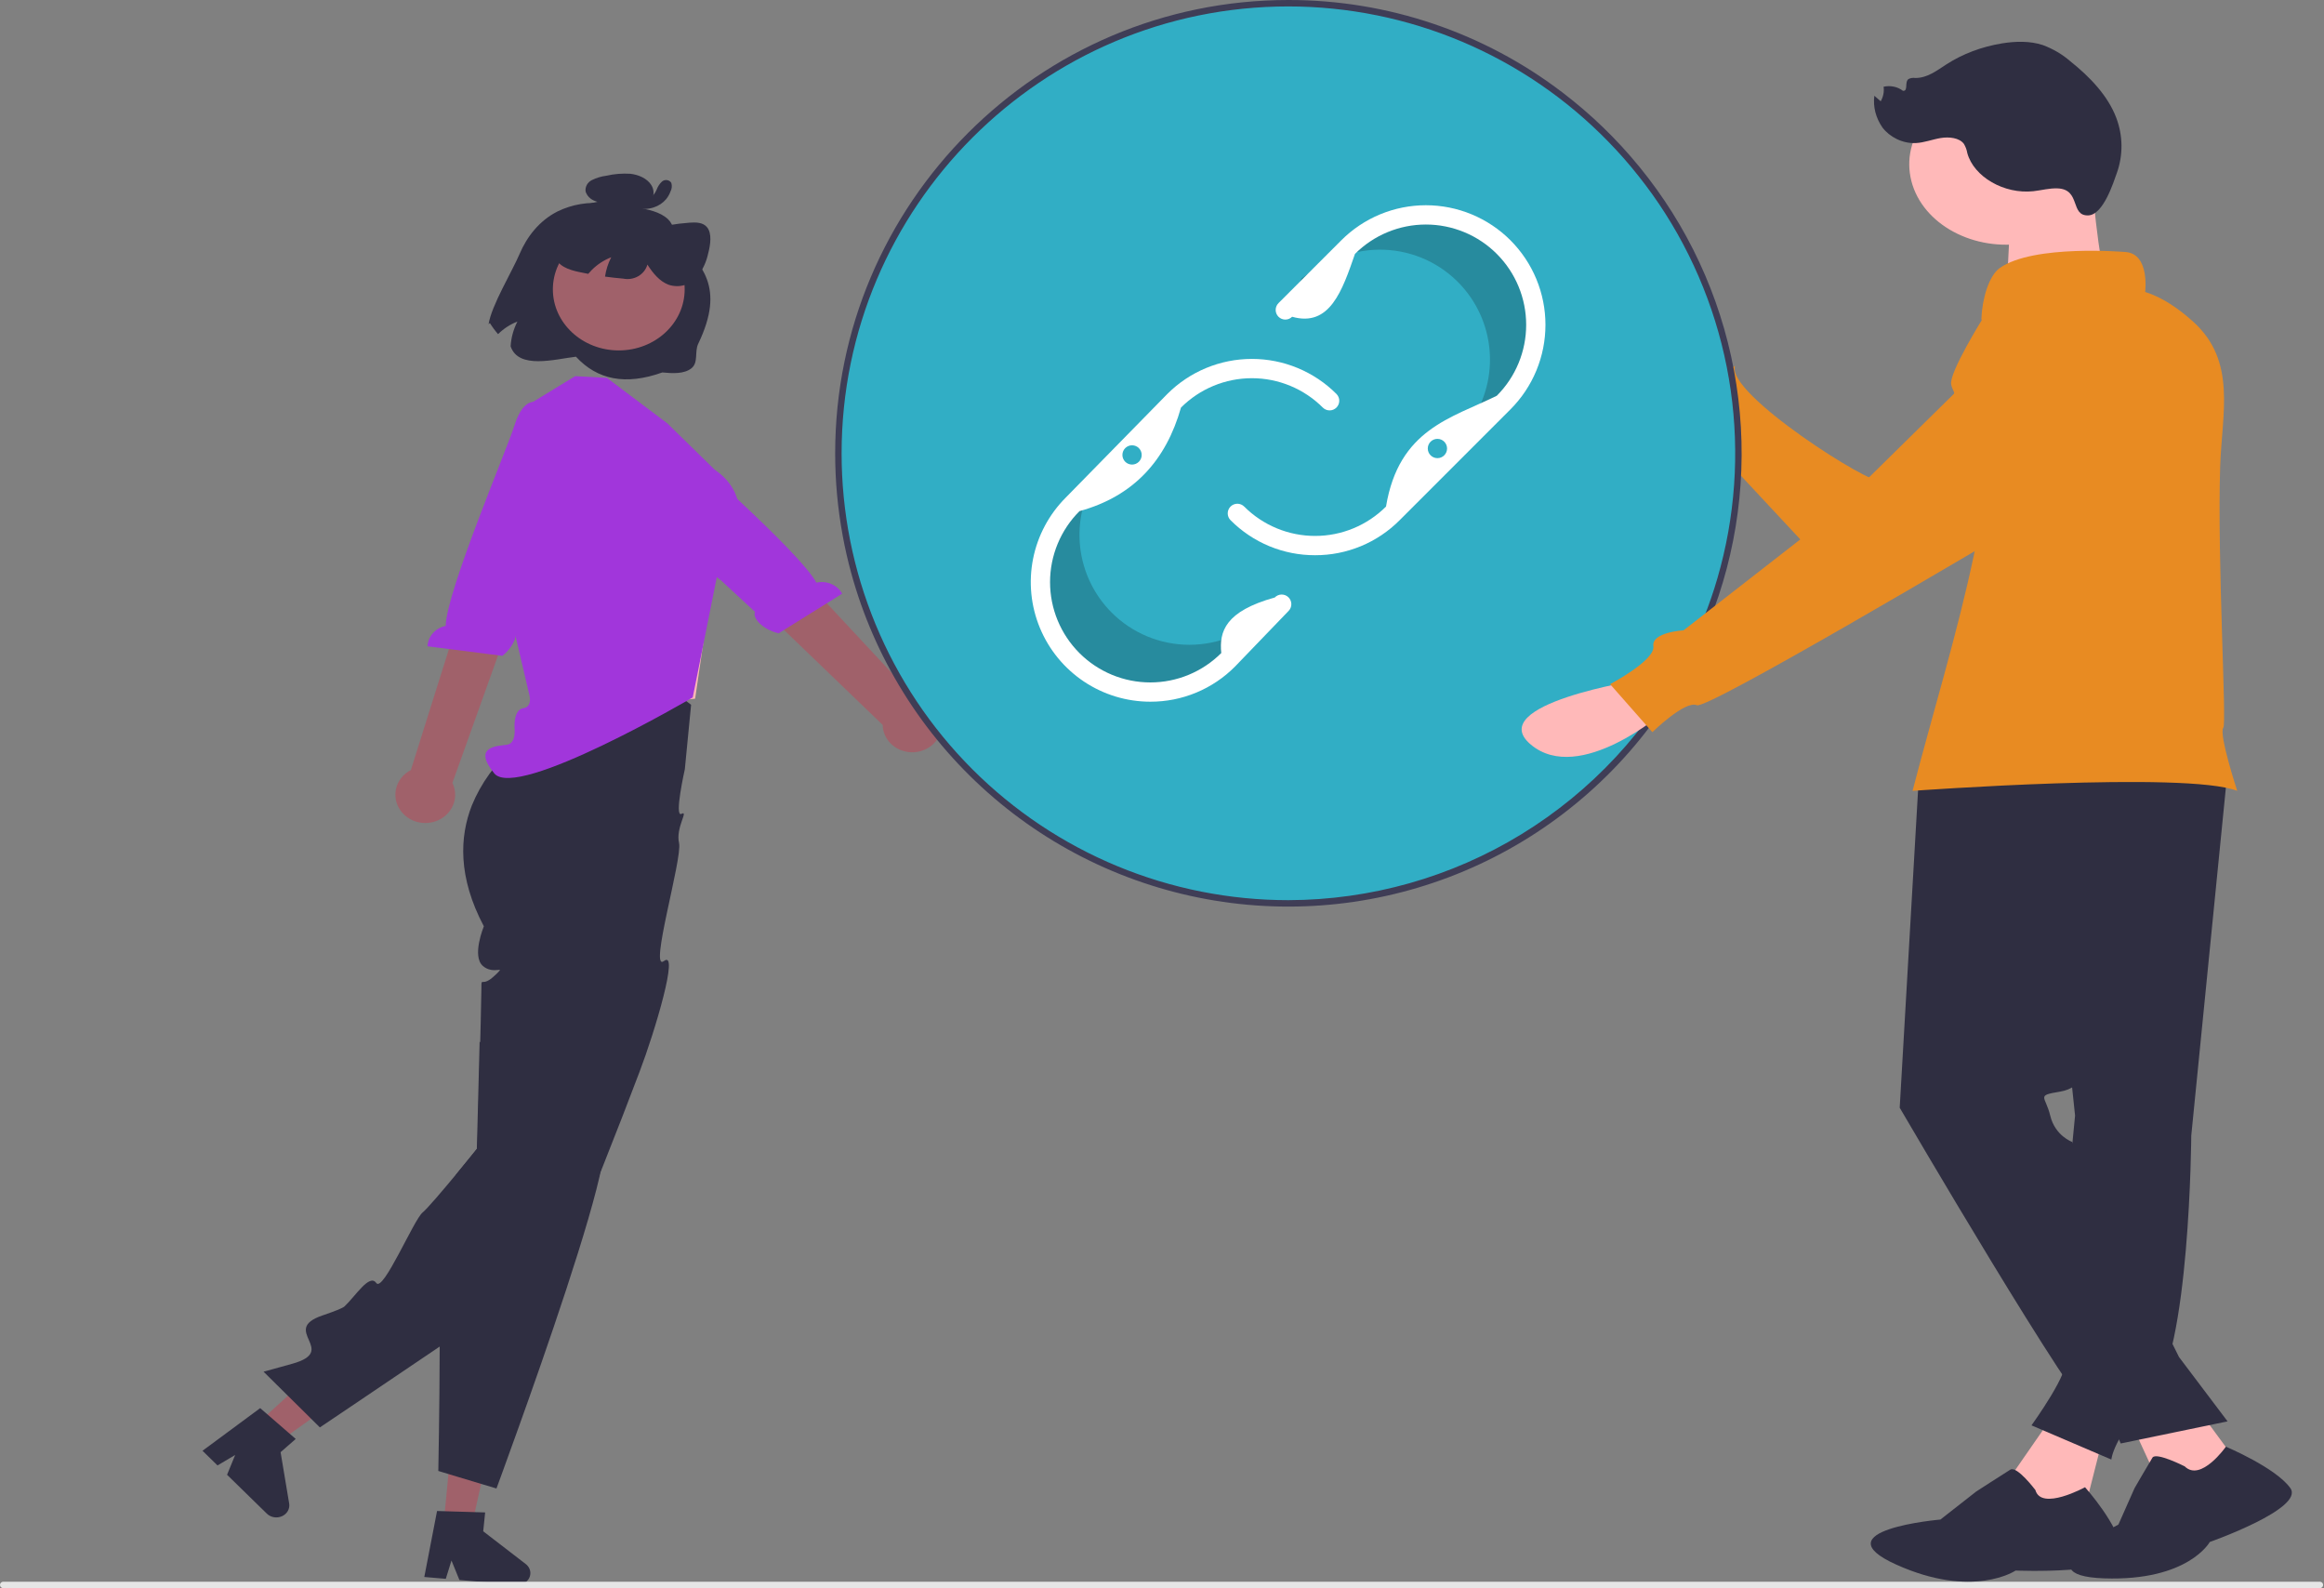 <svg width="723" height="494" viewBox="0 0 723 494" fill="none" xmlns="http://www.w3.org/2000/svg">
<rect x="0" y="0" width="723" height="494" fill="#808080" stroke="none"/>
<g clip-path="url(#clip0_0_1)">
<path d="M538 120.874C538 120.874 534.886 76.385 518.721 86.494C502.556 96.603 525.781 125 525.781 125L538 120.874Z" fill="#FFB9B9"/>
<path d="M627.778 98L616.912 98.96C616.912 98.96 606.245 116.036 607.019 119.598C607.794 123.16 609.481 120.997 604.68 126.696C599.879 132.394 586.255 147.124 584.568 149.286C582.881 151.448 536.889 122.494 539.749 113.819C539.749 113.819 525.223 122.418 519 123.562C519 123.562 566.398 174.853 573.003 181.417C579.608 187.981 584.924 186.633 594.002 182.741C603.079 178.849 649 140.029 649 140.029L627.778 98Z" fill="#E88B22"/>
<path d="M80 442.87L86.025 449L114 429.047L105.108 420L80 442.87Z" fill="#A0616A"/>
<path d="M89.729 445.623L82.679 439.5L80.948 438L63 451.266L67.669 455.829L73.164 452.57L70.64 458.732L83.018 470.828C83.611 471.408 84.389 471.798 85.239 471.94C86.089 472.082 86.965 471.97 87.741 471.619C88.516 471.268 89.15 470.698 89.55 469.99C89.95 469.283 90.095 468.475 89.964 467.686L87.292 451.708L92 447.591L89.729 445.623Z" fill="#2F2E41"/>
<path d="M215 219.228L213.052 239.273C213.052 239.273 209.653 254.376 212.007 253.152C214.361 251.928 210.14 257.437 211.252 262.215C212.363 266.992 201.758 302.62 206.561 298.929C211.365 295.238 203.785 320.735 198.991 333.314C197.524 337.202 196.015 341.138 194.497 345.045C194.198 345.836 193.898 346.617 193.589 347.408C191.622 352.493 189.654 357.501 187.767 362.228C187.497 362.887 187.237 363.546 186.978 364.196C186.968 364.214 186.968 364.233 186.958 364.233C180.746 379.646 175.423 391.773 173.296 393.779C172.188 394.824 154.602 406.8 136.876 418.795C118.271 431.384 99.516 444 99.516 444L82 426.676C82 426.676 82.419 426.563 83.208 426.337C84.666 425.941 87.363 425.197 90.898 424.209C105.638 420.113 86.913 413.739 100.296 409.182C104.07 407.902 106.587 406.904 107.156 406.376C110.481 403.316 114.946 396.02 117.053 399.08C119.16 402.139 128.717 379.402 131.473 377.151C132.951 375.937 137.775 370.259 141.909 365.269C145.464 360.976 148.52 357.181 148.52 357.181C148.52 357.181 148.58 355.148 148.67 351.909C148.8 347.117 148.989 339.669 149.189 332.212C149.179 332.202 149.179 332.202 149.189 332.202C149.259 329.397 149.329 326.591 149.399 323.926C149.449 321.864 149.499 319.878 149.549 318.042C149.678 312.543 149.768 308.382 149.768 307.346C149.768 303.947 149.768 306.593 152.614 304.54C153.039 304.226 153.443 303.886 153.823 303.523C154.431 303.007 154.993 302.443 155.501 301.838C155.71 301.415 154.402 301.989 152.704 301.669C151.785 301.495 150.934 301.084 150.247 300.482C146.672 297.451 150.527 288.13 150.527 288.13C142.398 272.801 142.988 260.232 146.792 250.543C149.637 243.591 154.153 237.355 159.984 232.325C162.204 230.331 164.622 228.543 167.205 226.986L167.455 225.716L170.201 211.696C171.661 210.94 173.18 210.288 174.744 209.747C179.622 208.097 184.856 207.606 189.984 208.316C195.079 209.011 200.013 210.517 204.574 212.77C208.302 214.535 211.801 216.703 215 219.228Z" fill="#2F2E41"/>
<path d="M138 474.216L146.683 475L154 442.156L141.183 441L138 474.216Z" fill="#A0616A"/>
<path d="M163.564 486.503L150.331 476.313L150.931 470.45L147.852 470.358L138.317 470.074H138.307L135.968 470L132 490.528L138.687 491.098L140.456 485.401L142.925 491.466L146.463 491.769L160.626 492.982C160.746 492.991 160.876 493 160.996 493C161.559 493.001 162.116 492.891 162.629 492.679C163.143 492.467 163.601 492.156 163.974 491.769C164.554 491.185 164.909 490.442 164.984 489.655C165.042 489.063 164.944 488.467 164.696 487.918C164.449 487.369 164.061 486.884 163.564 486.503Z" fill="#2F2E41"/>
<path d="M187.272 362.437C183.914 379.87 169.697 420.745 161.098 444.67C157.185 455.602 154.451 463 154.451 463L149.993 461.658H149.983L142.444 459.39L139.699 458.559H139.689L136.361 457.548C136.361 457.548 136.747 438.027 136.787 419.205C136.816 411.315 136.777 403.539 136.619 397.379C136.44 390.661 136.133 385.852 135.628 384.897C133.537 380.985 137.035 380.569 140.73 379.587C144.435 378.595 141.542 377.102 140.105 373.927C139.135 371.81 141.047 368.985 142.404 367.379C142.778 366.927 143.179 366.495 143.603 366.084C143.603 366.084 142.949 365.867 141.78 365.489C145.306 361.181 148.338 357.373 148.338 357.373C148.338 357.373 148.398 355.332 148.487 352.082C148.616 347.272 148.804 339.798 149.002 332.315C148.992 332.305 148.992 332.305 149.002 332.305C149.071 329.49 149.141 326.674 149.21 324C154.877 328.148 160.385 332.211 165.378 335.972C165.384 335.976 165.389 335.982 165.393 335.989C165.396 335.995 165.398 336.002 165.398 336.01C177.395 345.052 186.401 352.309 187.669 354.614C188.243 355.653 188.045 358.431 187.272 362.437Z" fill="#2F2E41"/>
<path d="M721.73 493.998H1C0.735 493.998 0.48 493.893 0.293 493.705C0.105 493.518 0 493.263 0 492.998C0 492.733 0.105 492.478 0.293 492.291C0.48 492.103 0.735 491.998 1 491.998H721.73C721.996 491.998 722.25 492.103 722.438 492.291C722.625 492.478 722.73 492.733 722.73 492.998C722.73 493.263 722.625 493.518 722.438 493.705C722.25 493.893 721.996 493.998 721.73 493.998Z" fill="#E6E6E6"/>
<path d="M165 185L166.874 201.441L165.772 223L216.257 217.328L221 185L214.956 185.057L165 185Z" fill="#FFB6B6"/>
<path d="M207.624 131.7L188.812 117.547L178.937 117L164.284 125.945L160.696 143.388L152.211 163.031L164.657 216.039C164.657 216.039 165.824 219.843 162.765 220.3C159.706 220.757 160.073 226.364 160.073 226.364C160.073 226.364 160.696 231.223 157.726 231.651C154.755 232.079 146.835 232.079 153.766 240.571C160.696 249.062 215.514 216.945 215.514 216.945L223.476 177.135C223.476 177.135 238.917 157.371 222.289 146.053L207.624 131.7Z" fill="#A136DB"/>
<path d="M125.029 252.664C124.185 251.667 123.581 250.508 123.262 249.266C122.943 248.025 122.915 246.733 123.181 245.481C123.446 244.228 123.999 243.046 124.8 242.018C125.601 240.989 126.631 240.139 127.817 239.528L151.925 163L167 170.179L140.745 243.53C141.699 245.482 141.863 247.698 141.205 249.756C140.547 251.815 139.114 253.574 137.177 254.7C135.239 255.826 132.933 256.24 130.694 255.865C128.455 255.49 126.439 254.351 125.029 252.664Z" fill="#A0616A"/>
<path d="M167.186 125.214C167.186 125.214 162.948 123.073 160.048 132.338C157.727 139.756 138.892 183.941 138.652 194.683C137.102 194.995 135.705 195.789 134.682 196.939C133.659 198.088 133.067 199.529 133 201.034L156.287 204C160.357 200.738 161.424 196.332 159.85 195.024L164.906 181.898L186 140.136L170.279 126.71L167.186 125.214Z" fill="#A136DB"/>
<path d="M292.763 227.264C293.065 226.04 293.079 224.769 292.802 223.541C292.526 222.312 291.966 221.155 291.162 220.152C290.358 219.148 289.33 218.323 288.15 217.733C286.97 217.144 285.667 216.804 284.333 216.739L229.609 158L218 171.018L274.608 225.487C274.641 227.601 275.497 229.631 277.015 231.191C278.533 232.752 280.608 233.734 282.846 233.954C285.083 234.173 287.329 233.613 289.157 232.38C290.985 231.147 292.268 229.326 292.763 227.264Z" fill="#A0616A"/>
<path d="M196.243 129.949C196.243 129.949 199.109 126.248 205.985 133.464C211.489 139.241 248.823 171.576 253.961 181.235C255.511 180.877 257.142 181.019 258.598 181.64C260.053 182.26 261.25 183.324 262 184.663L242.221 197C237.033 195.722 234.046 192.162 234.876 190.322L224.275 180.493L186 151.293L194.12 132.588L196.243 129.949Z" fill="#A136DB"/>
<path d="M400.827 280.998C478.147 280.998 540.827 218.318 540.827 140.998C540.827 63.678 478.147 0.998 400.827 0.998C323.507 0.998 260.827 63.678 260.827 140.998C260.827 218.318 323.507 280.998 400.827 280.998Z" fill="#31AEC5"/>
<path opacity="0.2" d="M394.205 190.548C387.791 196.961 379.093 200.564 370.022 200.564C360.952 200.564 352.254 196.961 345.84 190.548C340.329 185.034 336.866 177.803 336.026 170.053C335.185 162.303 337.017 154.498 341.219 147.931L333.695 155.607C327.281 162.02 323.678 170.719 323.678 179.789C323.678 188.859 327.281 197.558 333.695 203.971C340.108 210.385 348.807 213.988 357.877 213.988C366.947 213.988 375.646 210.385 382.059 203.971L398.733 186.659L398.986 185.583L394.205 190.548Z" fill="black"/>
<path opacity="0.2" d="M410.088 83.591C417.584 78.485 426.802 76.567 435.713 78.257C444.624 79.948 452.499 85.109 457.605 92.605V92.605C461.992 99.049 464.046 106.799 463.427 114.57C462.809 122.341 459.554 129.668 454.202 135.337L463.025 129.197C470.521 124.092 475.682 116.217 477.373 107.306C479.064 98.395 477.145 89.177 472.039 81.68V81.68C466.933 74.184 459.059 69.023 450.148 67.332C441.236 65.641 432.019 67.56 424.522 72.666L404.914 86.567L404.464 87.578L410.088 83.591Z" fill="black"/>
<path d="M357.877 218.267C350.52 218.267 343.328 216.085 337.21 211.998C331.093 207.91 326.325 202.1 323.51 195.303C320.694 188.506 319.957 181.026 321.393 173.811C322.828 166.595 326.371 159.966 331.574 154.764L363.142 122.557C366.595 119.098 370.696 116.353 375.21 114.48C379.725 112.607 384.564 111.642 389.451 111.64C394.339 111.638 399.179 112.599 403.695 114.469C408.211 116.338 412.314 119.079 415.77 122.536C416.332 123.098 416.648 123.861 416.648 124.657C416.648 125.452 416.332 126.215 415.77 126.778C415.207 127.34 414.444 127.656 413.649 127.656C412.853 127.656 412.09 127.34 411.528 126.778C405.677 120.927 397.741 117.64 389.467 117.64C381.192 117.64 373.257 120.927 367.406 126.778C362.769 143.124 352.751 154.34 335.837 158.985C332.935 161.88 330.632 165.319 329.06 169.104C327.487 172.89 326.676 176.948 326.673 181.047C326.669 185.146 327.474 189.205 329.04 192.993C330.606 196.782 332.903 200.224 335.8 203.124C338.697 206.024 342.137 208.324 345.924 209.894C349.71 211.464 353.769 212.272 357.868 212.272C361.967 212.273 366.026 211.466 369.813 209.897C373.6 208.328 377.041 206.028 379.938 203.129C379.255 196.423 381.214 190.119 396.572 185.856C396.845 185.571 397.172 185.343 397.533 185.185C397.894 185.026 398.284 184.94 398.678 184.932C399.073 184.924 399.465 184.994 399.832 185.138C400.2 185.282 400.535 185.497 400.82 185.771C401.104 186.045 401.331 186.372 401.489 186.734C401.646 187.095 401.731 187.485 401.738 187.879C401.745 188.274 401.674 188.666 401.529 189.033C401.384 189.4 401.168 189.735 400.893 190.018L384.22 207.331C380.772 210.807 376.667 213.563 372.145 215.44C367.623 217.318 362.773 218.278 357.877 218.267Z" fill="white"/>
<path d="M409.129 172.704C404.242 172.717 399.4 171.761 394.885 169.891C390.37 168.02 386.271 165.273 382.825 161.808C382.262 161.245 381.946 160.482 381.947 159.687C381.947 158.891 382.263 158.128 382.826 157.565C383.388 157.003 384.151 156.687 384.947 156.687C385.743 156.687 386.506 157.003 387.068 157.566C389.965 160.463 393.404 162.761 397.19 164.329C400.975 165.897 405.032 166.704 409.129 166.704C413.226 166.704 417.283 165.897 421.068 164.329C424.853 162.761 428.293 160.463 431.19 157.566C435.188 133.481 451.488 130.082 465.656 123.1C468.553 120.203 470.851 116.764 472.419 112.978C473.987 109.193 474.794 105.136 474.794 101.039C474.794 96.942 473.987 92.885 472.419 89.099C470.851 85.314 468.553 81.875 465.656 78.978C462.759 76.081 459.32 73.782 455.534 72.215C451.749 70.647 447.692 69.84 443.595 69.84C439.498 69.84 435.441 70.647 431.655 72.215C427.87 73.783 424.431 76.081 421.534 78.978C417.592 90.349 413.723 101.854 401.984 98.528C401.705 98.806 401.375 99.027 401.011 99.178C400.647 99.329 400.257 99.406 399.863 99.406C399.067 99.406 398.304 99.09 397.742 98.528C397.179 97.965 396.863 97.202 396.863 96.407C396.863 95.611 397.179 94.848 397.742 94.285L417.291 74.736C420.746 71.281 424.846 68.541 429.359 66.672C433.873 64.802 438.71 63.84 443.595 63.84C448.48 63.84 453.317 64.802 457.83 66.672C462.343 68.541 466.444 71.281 469.898 74.735C473.352 78.19 476.092 82.29 477.962 86.803C479.831 91.317 480.793 96.154 480.793 101.039C480.793 105.924 479.831 110.761 477.962 115.274C476.092 119.787 473.352 123.888 469.898 127.342L435.432 161.809C431.986 165.274 427.887 168.021 423.372 169.891C418.857 171.761 414.016 172.717 409.129 172.704Z" fill="white"/>
<path d="M522.464 69.75C516.585 59.764 509.509 50.533 501.394 42.26C499.584 40.42 497.714 38.62 495.804 36.87C494.744 35.9 493.674 34.95 492.584 34.02C490.514 32.24 488.384 30.52 486.214 28.86C461.701 10.109 431.687 -0.035 400.824 8.96824e-05C323.084 8.96824e-05 259.824 63.25 259.824 141C259.821 149.573 260.6 158.128 262.154 166.56C262.156 166.607 262.163 166.654 262.174 166.7C262.884 170.57 263.764 174.39 264.784 178.14C272.01 204.608 286.801 228.394 307.346 246.58C327.89 264.766 353.295 276.562 380.444 280.523C407.594 284.484 435.31 280.437 460.194 268.878C485.077 257.319 506.048 238.751 520.534 215.45C522.484 212.31 524.317 209.09 526.034 205.79C536.984 184.66 542.4 161.1 541.776 137.31C541.152 113.52 534.507 90.276 522.464 69.75ZM400.824 280C382.569 280.006 364.491 276.415 347.624 269.432C330.757 262.449 315.431 252.21 302.522 239.302C289.614 226.393 279.375 211.067 272.392 194.2C265.409 177.333 261.818 159.256 261.824 141C261.824 64.35 324.184 2 400.824 2C419.371 2.011 437.728 5.734 454.813 12.951C471.898 20.167 487.366 30.731 500.304 44.02C503.679 47.464 506.863 51.09 509.844 54.88C512.796 58.589 515.549 62.451 518.094 66.45C528.703 83.115 535.635 101.851 538.428 121.407C541.222 140.964 539.812 160.891 534.294 179.86C533.064 184.1 531.624 188.25 530.004 192.32C528.374 196.4 526.564 200.4 524.564 204.28C512.868 227.037 495.138 246.139 473.313 259.494C451.489 272.849 426.411 279.943 400.824 280Z" fill="#3F3D56"/>
<path d="M352.184 144.51C353.841 144.51 355.184 143.167 355.184 141.51C355.184 139.853 353.841 138.51 352.184 138.51C350.527 138.51 349.184 139.853 349.184 141.51C349.184 143.167 350.527 144.51 352.184 144.51Z" fill="#31AEC5"/>
<path d="M447.184 142.51C448.841 142.51 450.184 141.167 450.184 139.51C450.184 137.853 448.841 136.51 447.184 136.51C445.527 136.51 444.184 137.853 444.184 139.51C444.184 141.167 445.527 142.51 447.184 142.51Z" fill="#31AEC5"/>
<path d="M161.628 79.027C159.337 84.428 152.875 95.049 152 100.843L152.394 100.476C153.145 101.692 153.999 102.848 154.948 103.933C156.647 102.244 158.699 100.907 160.974 100.01C159.732 102.423 159.012 105.047 158.858 107.727C161.297 114.965 172.571 111.742 179.176 110.952C185.772 118.095 194.548 119.959 206.04 115.852C209.254 116.166 212.853 116.356 215.105 114.558C217.357 112.76 216.016 109.43 217.227 106.911C225.859 88.971 217.893 82.499 211.125 74.364C209.636 72.574 209.642 69.902 207.83 68.194C205.316 65.827 201.461 65.099 197.907 64.515C198.83 64.561 199.751 64.382 200.579 63.993C201.408 63.605 202.117 63.022 202.638 62.299C203.095 61.571 203.331 60.737 203.32 59.89C203.309 59.043 203.05 58.215 202.574 57.498C201.303 55.503 198.662 54.343 196.114 54.053C193.604 53.892 191.082 54.097 188.638 54.662C187.054 54.859 185.521 55.323 184.111 56.032C183.445 56.368 182.904 56.889 182.559 57.524C182.214 58.159 182.083 58.879 182.182 59.587C182.394 60.241 182.76 60.841 183.251 61.342C183.742 61.844 184.347 62.234 185.02 62.483C186.045 62.894 187.124 63.173 188.228 63.315C183.159 62.692 178.009 63.545 173.465 65.761C167.769 68.637 163.926 73.629 161.628 79.027Z" fill="#2F2E41"/>
<path d="M192.5 109C203.822 109 213 100.493 213 90C213 79.507 203.822 71 192.5 71C181.178 71 172 79.507 172 90C172 100.493 181.178 109 192.5 109Z" fill="#A0616A"/>
<path d="M172.398 79.466C173.573 82.826 176.932 83.909 180.036 84.585C181.015 84.801 182 85.002 182.994 85.181C183.36 84.747 183.75 84.322 184.158 83.92C185.849 82.239 187.893 80.909 190.158 80.016C189.178 81.913 188.527 83.946 188.23 86.038C190.107 86.296 191.994 86.506 193.891 86.67C195.496 86.993 197.172 86.721 198.571 85.908C199.97 85.096 200.985 83.806 201.408 82.306C203.135 84.978 205.178 87.496 207.971 88.557C209.568 89.1 211.307 89.145 212.933 88.685C214.559 88.224 215.986 87.284 217.006 86C218.616 83.906 219.733 81.509 220.28 78.971C221.073 75.995 221.513 72.566 219.957 70.678C218.71 69.15 216.56 69.122 214.575 69.258C210.195 69.576 205.861 70.319 201.642 71.476L201.285 72.236C202.01 68.115 200.438 64.149 197.528 62.739C195.565 61.796 193.203 61.954 190.909 62.145C187.962 62.27 185.05 62.803 182.266 63.727C179.073 64.889 176.337 66.957 174.433 69.647C172.396 72.573 171.384 76.563 172.398 79.466Z" fill="#2F2E41"/>
<path d="M201.812 61.308C201.601 61.252 202.149 61.324 201.959 61.329C202.053 61.324 202.147 61.312 202.239 61.294C202.255 61.291 202.468 61.229 202.326 61.274C202.645 61.188 202.928 61.021 203.144 60.792C203.647 60.229 204.042 59.593 204.311 58.912C204.652 58.011 205.199 57.185 205.917 56.489C206.121 56.304 206.37 56.165 206.644 56.083C206.919 56.002 207.21 55.98 207.496 56.019C207.781 56.059 208.053 56.158 208.287 56.31C208.522 56.462 208.714 56.662 208.848 56.894C209.119 57.788 209.026 58.74 208.586 59.578C208.279 60.43 207.822 61.232 207.233 61.952C206.246 63.13 204.901 64.023 203.362 64.521C201.582 65.106 199.64 65.156 197.825 64.664C197.586 64.574 197.38 64.423 197.233 64.229C197.087 64.035 197.006 63.807 197 63.572C196.995 63.338 197.065 63.106 197.202 62.907C197.339 62.708 197.537 62.548 197.772 62.449L200.798 61.328C200.958 61.265 201.129 61.23 201.303 61.227C201.477 61.224 201.65 61.251 201.813 61.308C201.975 61.365 202.123 61.451 202.249 61.56C202.374 61.669 202.475 61.799 202.545 61.943C202.615 62.087 202.653 62.242 202.657 62.4C202.661 62.557 202.631 62.714 202.567 62.861C202.504 63.007 202.41 63.141 202.29 63.255C202.169 63.369 202.025 63.46 201.866 63.523L198.839 64.644L198.786 62.429C199.164 62.528 199.552 62.588 199.945 62.608C200.363 62.646 200.786 62.63 201.199 62.56C201.596 62.514 201.985 62.428 202.36 62.304C202.601 62.225 202.837 62.134 203.067 62.033C203.151 61.996 203.234 61.958 203.316 61.919C203.31 61.922 203.663 61.736 203.508 61.823C203.899 61.597 204.267 61.338 204.605 61.05C204.724 60.948 204.835 60.837 204.934 60.719C205.106 60.527 205.266 60.327 205.413 60.118C205.711 59.676 205.947 59.203 206.116 58.709C206.193 58.501 206.258 58.29 206.31 58.076C206.325 57.958 206.348 57.842 206.381 57.727C206.493 57.455 206.359 57.887 206.489 58.005L207.046 58.377C207.151 58.405 207.262 58.412 207.37 58.396C207.477 58.38 207.58 58.343 207.67 58.287C207.736 58.203 207.722 58.216 207.627 58.328C207.516 58.46 207.415 58.599 207.324 58.742C207.124 59.08 206.943 59.426 206.782 59.781C206.449 60.535 206.028 61.254 205.526 61.927C205.034 62.607 204.318 63.13 203.478 63.42C202.639 63.71 201.72 63.754 200.852 63.544C200.526 63.426 200.264 63.198 200.123 62.907C199.982 62.617 199.972 62.288 200.097 61.991C200.23 61.699 200.483 61.465 200.803 61.337C201.123 61.21 201.484 61.2 201.812 61.308Z" fill="#2F2E41"/>
<path d="M510.236 211.459C510.236 211.459 461.158 219.034 476.283 231.645C491.407 244.256 517.733 221.382 517.733 221.382L510.236 211.459Z" fill="#FFB9B9"/>
<path d="M641.431 108.994C637.183 107.39 632.662 106.901 628.437 107.586C624.211 108.271 620.469 110.1 617.681 112.843L568.559 161.177L523.76 196.062C523.76 196.062 513.715 196.626 514.36 201.008C515.004 205.39 500.905 212.81 500.905 212.81L514.053 227.741C514.053 227.741 524.244 217.767 527.893 219.36C531.1 220.76 614.683 171.297 634.893 159.289C637.679 157.634 639.261 156.69 639.261 156.69C639.261 156.69 664.237 119.939 641.431 108.994Z" fill="#E88B22"/>
<path d="M638.906 440L626.786 457.482C617.4 473.791 625.741 476.754 648.754 468.669L654 448.027L638.906 440Z" fill="#FFB9B9"/>
<path d="M633.216 463.491C633.216 463.491 627.487 455.868 625.415 457.144C623.343 458.42 614.796 463.949 614.796 463.949L603.662 472.664C603.662 472.664 566.049 475.914 589.949 486.685C613.85 497.455 627.058 488.525 627.058 488.525C627.058 488.525 660.534 489.947 659.994 482.315C659.454 474.682 648.658 462.606 648.658 462.606C648.658 462.606 635.051 470.061 633.216 463.491Z" fill="#2F2E41"/>
<path d="M693 239.704L681.704 353.265C681.704 353.265 681.327 421.152 669.278 434.291C657.228 447.43 656.852 454 656.852 454L632 443.363C632 443.363 644.802 425.64 642.167 422.926C640.542 421.206 639.386 419.213 638.778 417.085L645.556 347.008L632.753 225L693 239.704Z" fill="#2F2E41"/>
<path d="M662 440.439L672.404 463L696 454.906L683.552 438L662 440.439Z" fill="#FFB9B9"/>
<path d="M679.664 456.117C679.664 456.117 670.748 451.592 669.633 453.402C668.519 455.212 664.061 462.903 664.061 462.903L659.045 474.213C659.045 474.213 628.396 490.047 654.587 490.952C680.778 491.857 687.465 479.642 687.465 479.642C687.465 479.642 717 469.236 712.542 462.903C708.084 456.569 692.481 450 692.481 450C692.481 450 684.679 461.093 679.664 456.117Z" fill="#2F2E41"/>
<path d="M597.044 240.127L591 344.563C591 344.563 646.156 438.994 652.2 441.496C654.001 442.265 655.598 443.326 656.895 444.615C658.193 445.904 659.166 447.395 659.756 449L693 442.121L677.889 422.109L644.644 355.195C644.644 355.195 639.356 353.319 637.844 347.065C636.333 340.811 633.311 340.811 640.867 339.56C648.422 338.31 648.422 332.056 648.422 332.056L673.356 237L597.044 240.127Z" fill="#2F2E41"/>
<path d="M594.365 55.115C591.698 41.484 602.862 28.641 619.301 26.429C635.741 24.217 651.23 33.474 653.898 47.105C656.566 60.736 645.402 73.579 628.962 75.791C612.523 78.003 597.033 68.746 594.365 55.115Z" fill="#FFB9B9"/>
<path d="M650.533 53C650.533 53 652.796 84.407 655.814 87.486C658.832 90.566 624.127 89.95 624.127 89.95C624.127 89.95 626.391 63.469 624.127 61.006C621.864 58.542 650.533 53 650.533 53Z" fill="#FFB9B9"/>
<path d="M595 246C595 246 680.175 239.794 696 246C696 246 690.174 228.202 691.68 226.343C692.774 224.982 689.754 174.286 690.702 145.041C691.24 128.54 695.863 112.424 682.423 100.173C677.849 96.011 672.746 92.518 667.361 90.811C667.361 90.811 668.866 79.018 661.33 78.398C661.33 78.398 632.681 75.911 622.134 83.365C618.762 85.732 616.641 92.944 616.416 99.159C621.635 120.297 619.788 143.753 614.999 168.088C614.705 169.633 614.383 171.187 614.06 172.74C608.978 196.873 601.295 221.754 595 246Z" fill="#E88B22"/>
<path d="M640.211 58.603C637.649 58.476 635.148 59.193 632.604 59.472C623.502 60.472 614.033 55.006 612.024 47.59C611.863 46.603 611.507 45.644 610.971 44.752C609.57 42.858 606.38 42.498 603.75 42.933C601.12 43.368 598.627 44.387 595.949 44.503C591.814 44.683 587.843 42.576 585.64 39.674C583.557 36.68 582.671 33.218 583.109 29.783L585.092 31.505C585.897 30.094 586.208 28.525 585.989 26.975C587.04 26.744 588.145 26.739 589.198 26.962C590.251 27.185 591.218 27.628 592.005 28.249C593.753 28.403 592.433 25.565 593.732 24.585C594.364 24.264 595.116 24.147 595.846 24.257C599.564 24.287 602.573 21.933 605.503 20.038C610.581 16.761 616.518 14.519 622.836 13.493C627.035 12.816 631.501 12.707 635.483 14.001C638.698 15.195 641.599 16.899 644.024 19.015C650.259 23.978 655.78 29.808 658.373 36.638C660.482 42.232 660.542 48.218 658.545 53.84C657.5 56.76 654.35 66.76 649.739 66.993C643.944 67.285 647.423 58.959 640.211 58.603Z" fill="#2F2E41"/>
</g>
<defs>
<clipPath id="clip0_0_1">
<rect width="723" height="494" fill="white"/>
</clipPath>
</defs>
</svg>
